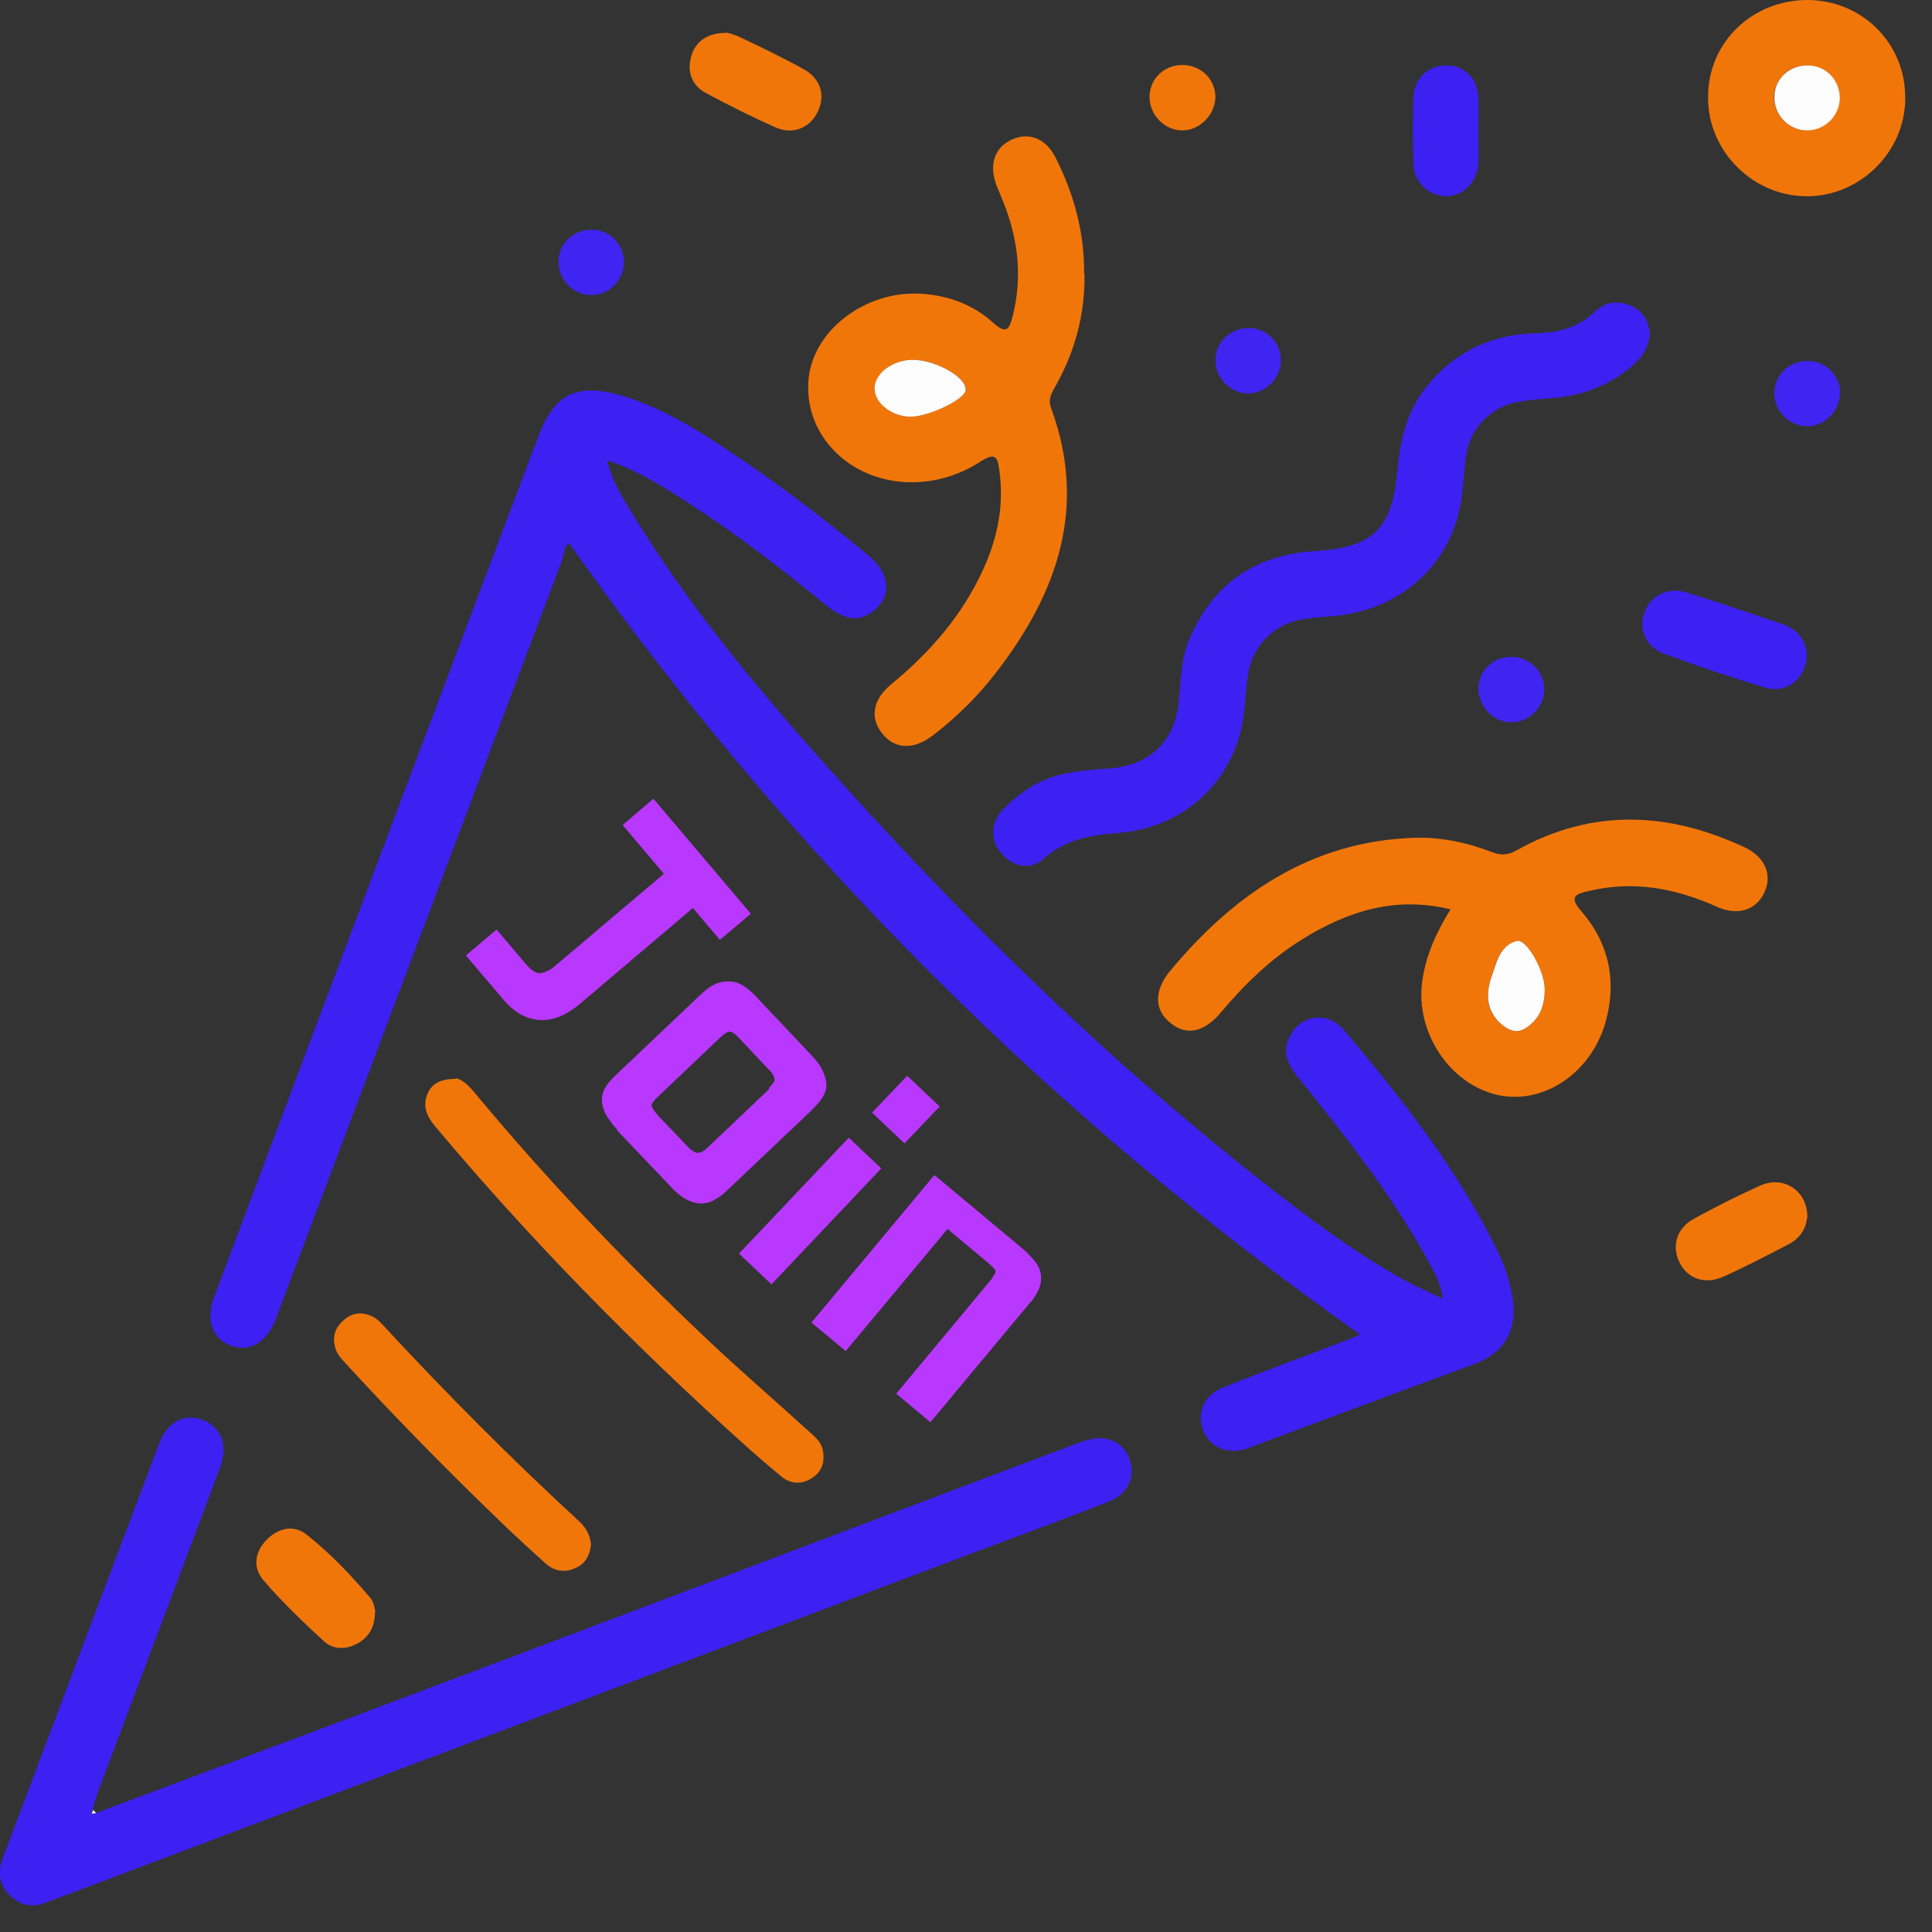 <svg width="44" height="44" viewBox="0 0 44 44" fill="none" xmlns="http://www.w3.org/2000/svg">
<rect x="0" y="0" width="44" height="44" fill="#333333" stroke="none"/>
<g clip-path="url(#clip0_51_3282)">
<path d="M13.83 10.49C13.94 10.95 14.16 11.3 14.38 11.66C15.6 13.68 17.1 15.5 18.66 17.26C21.98 21 25.54 24.48 29.52 27.51C30.34 28.13 31.18 28.72 32.09 29.21C32.32 29.33 32.56 29.43 32.86 29.58C32.81 29.21 32.66 28.96 32.52 28.71C31.7 27.22 30.65 25.88 29.58 24.56C29.32 24.24 29.17 23.93 29.41 23.54C29.67 23.1 30.25 23.04 30.6 23.45C31.93 25.02 33.2 26.64 34.11 28.5C34.29 28.86 34.41 29.25 34.46 29.66C34.54 30.37 34.21 30.84 33.54 31.08C31.95 31.66 30.36 32.26 28.77 32.85C28.62 32.9 28.48 32.97 28.33 33.01C27.89 33.12 27.52 32.93 27.39 32.54C27.26 32.14 27.43 31.77 27.85 31.6C28.8 31.22 29.77 30.87 30.72 30.5C30.82 30.46 30.92 30.42 30.97 30.39C23.94 25.42 17.94 19.43 12.96 12.37C12.85 12.43 12.85 12.61 12.8 12.76C10.65 18.45 8.51 24.14 6.36 29.83C6.33 29.9 6.31 29.98 6.28 30.05C6.06 30.59 5.67 30.81 5.24 30.64C4.83 30.48 4.68 30.05 4.88 29.53C5.56 27.71 6.25 25.89 6.93 24.07C8.66 19.47 10.4 14.87 12.13 10.28C12.15 10.22 12.18 10.16 12.2 10.11C12.59 8.94 13.13 8.67 14.32 9.06C15.07 9.31 15.74 9.7 16.39 10.13C17.58 10.91 18.71 11.76 19.8 12.67C20.27 13.06 20.31 13.57 19.91 13.9C19.59 14.17 19.24 14.14 18.82 13.79C17.81 12.96 16.77 12.16 15.67 11.45C15.1 11.08 14.53 10.72 13.82 10.48L13.83 10.49Z" fill="#3D20F2"/>
<path d="M2.19 41.29C4.77 40.32 7.35 39.36 9.92 38.39C14.72 36.58 19.52 34.76 24.32 32.95C24.45 32.9 24.58 32.85 24.72 32.81C25.18 32.66 25.57 32.82 25.72 33.22C25.87 33.62 25.7 34.02 25.25 34.2C24.22 34.6 23.19 34.98 22.15 35.37C15.2 37.99 8.24 40.62 1.29 43.24C1.22 43.27 1.14 43.29 1.07 43.32C0.75 43.46 0.45 43.4 0.21 43.15C-0.02 42.92 -0.05 42.64 0.06 42.33C1.25 39.17 2.44 36.01 3.63 32.86C3.82 32.37 4.21 32.18 4.62 32.34C5.04 32.5 5.2 32.92 5.01 33.43C4.1 35.85 3.19 38.26 2.28 40.68C2.21 40.85 2.16 41.03 2.11 41.21C2.1 41.24 2.09 41.27 2.08 41.3C2.11 41.3 2.15 41.29 2.18 41.28L2.19 41.29Z" fill="#3D21F2"/>
<path d="M24.7 6.25C24.71 7.16 24.48 8.01 24.04 8.79C23.95 8.95 23.86 9.09 23.94 9.3C24.77 11.56 24.08 13.51 22.69 15.31C22.27 15.86 21.78 16.34 21.23 16.76C20.79 17.09 20.36 17.06 20.08 16.69C19.81 16.34 19.88 15.93 20.29 15.59C21.18 14.86 21.92 14.01 22.4 12.95C22.72 12.24 22.87 11.51 22.76 10.72C22.72 10.41 22.67 10.3 22.35 10.5C21.83 10.84 21.24 11.01 20.62 10.98C19.31 10.91 18.33 9.9 18.41 8.69C18.48 7.55 19.69 6.61 20.98 6.69C21.61 6.73 22.17 6.94 22.63 7.36C22.93 7.63 22.99 7.48 23.06 7.21C23.29 6.32 23.19 5.45 22.85 4.6C22.8 4.47 22.74 4.34 22.69 4.21C22.52 3.75 22.65 3.36 23.04 3.18C23.43 3 23.82 3.15 24.04 3.59C24.46 4.42 24.7 5.3 24.69 6.24L24.7 6.25ZM20.74 9.49C21.15 9.49 21.98 9.09 21.99 8.88C22.01 8.56 21.19 8.14 20.68 8.2C20.24 8.25 19.9 8.56 19.92 8.88C19.95 9.2 20.33 9.49 20.74 9.49Z" fill="#F17609"/>
<path d="M33.04 20.71C31.76 20.4 30.68 20.76 29.66 21.39C28.95 21.83 28.36 22.4 27.82 23.04C27.43 23.51 27.03 23.6 26.66 23.3C26.29 23.01 26.27 22.57 26.65 22.11C28.1 20.37 29.85 19.16 32.21 19.08C32.82 19.06 33.42 19.19 33.99 19.41C34.2 19.49 34.36 19.47 34.55 19.36C36.27 18.4 38.01 18.49 39.74 19.3C40.2 19.52 40.37 19.93 40.18 20.33C40 20.72 39.58 20.87 39.1 20.65C38.16 20.23 37.21 20.05 36.19 20.29C35.88 20.36 35.72 20.42 36.02 20.76C36.65 21.49 36.83 22.36 36.56 23.3C36.22 24.45 35.15 25.16 34.12 24.94C33.02 24.7 32.23 23.51 32.39 22.35C32.47 21.77 32.7 21.25 33.04 20.7V20.71ZM35.18 22.53C35.18 22.12 34.77 21.37 34.54 21.43C34.13 21.54 34.06 21.98 33.94 22.33C33.94 22.34 33.94 22.36 33.93 22.38C33.82 22.76 33.9 23.09 34.21 23.34C34.36 23.47 34.54 23.54 34.72 23.43C35.06 23.23 35.18 22.91 35.18 22.53Z" fill="#F17609"/>
<path d="M37.57 7.64C37.54 7.87 37.45 8.06 37.29 8.22C36.74 8.76 36.07 9.01 35.32 9.07C35.06 9.09 34.79 9.11 34.53 9.16C33.94 9.28 33.47 9.78 33.39 10.37C33.34 10.72 33.33 11.09 33.27 11.44C33.03 12.88 31.88 13.9 30.37 14.03C30.11 14.05 29.84 14.07 29.58 14.12C28.97 14.25 28.51 14.75 28.42 15.37C28.37 15.71 28.36 16.05 28.31 16.39C28.07 17.83 26.94 18.86 25.46 18.97C24.84 19.02 24.27 19.11 23.78 19.55C23.48 19.82 23.1 19.76 22.82 19.45C22.55 19.16 22.55 18.74 22.84 18.44C23.27 17.99 23.79 17.68 24.41 17.59C24.7 17.54 25 17.52 25.29 17.5C26.21 17.42 26.77 16.86 26.85 15.95C26.89 15.49 26.9 15.01 27.08 14.57C27.62 13.3 28.58 12.63 29.96 12.55C31.26 12.47 31.7 12.05 31.82 10.76C31.88 10.07 32.02 9.41 32.46 8.84C33.1 8.03 33.93 7.62 34.96 7.59C35.47 7.58 35.94 7.47 36.33 7.09C36.57 6.86 36.86 6.84 37.16 6.97C37.44 7.1 37.56 7.35 37.58 7.64H37.57Z" fill="#3D21F2"/>
<path d="M10.37 24.56C10.49 24.56 10.64 24.69 10.78 24.85C12.43 26.84 14.21 28.71 16.08 30.48C16.83 31.19 17.62 31.87 18.39 32.57C18.53 32.7 18.7 32.82 18.74 33.03C18.79 33.3 18.72 33.52 18.48 33.67C18.25 33.81 18.01 33.8 17.8 33.63C17.47 33.36 17.15 33.08 16.83 32.79C14.36 30.56 12.04 28.19 9.9 25.64C9.71 25.41 9.62 25.18 9.74 24.9C9.84 24.68 10.03 24.57 10.38 24.57L10.37 24.56Z" fill="#F17609"/>
<path d="M43.39 2.24C43.39 3.46 42.36 4.47 41.15 4.47C39.92 4.47 38.89 3.44 38.9 2.21C38.9 0.96 39.91 -0.01 41.19 -4.54465e-05C42.43 0.02 43.4 1 43.39 2.24ZM41.13 2.97C41.53 2.98 41.88 2.66 41.89 2.26C41.91 1.84 41.61 1.51 41.19 1.49C40.75 1.47 40.41 1.79 40.4 2.21C40.4 2.61 40.73 2.96 41.12 2.97H41.13Z" fill="#F17609"/>
<path d="M13.46 35.17C13.44 35.4 13.34 35.61 13.11 35.71C12.87 35.82 12.63 35.79 12.43 35.61C12.05 35.27 11.67 34.92 11.31 34.57C10.13 33.43 8.99 32.27 7.88 31.06C7.78 30.95 7.67 30.84 7.63 30.68C7.57 30.44 7.63 30.25 7.8 30.09C7.98 29.92 8.19 29.86 8.43 29.96C8.57 30.01 8.66 30.11 8.76 30.22C10.17 31.74 11.63 33.21 13.15 34.61C13.32 34.76 13.44 34.93 13.46 35.18V35.17Z" fill="#F1760A"/>
<path d="M41.15 14.92C41.14 15.45 40.68 15.81 40.2 15.66C39.43 15.43 38.66 15.17 37.9 14.89C37.48 14.74 37.31 14.32 37.45 13.95C37.59 13.57 37.97 13.36 38.4 13.49C39.14 13.72 39.88 13.97 40.61 14.22C40.95 14.34 41.13 14.59 41.15 14.91V14.92Z" fill="#3D21F2"/>
<path d="M16.54 0.74C16.54 0.74 16.71 0.78 16.82 0.83C17.32 1.07 17.83 1.31 18.31 1.58C18.69 1.79 18.8 2.17 18.63 2.53C18.46 2.91 18.06 3.08 17.66 2.9C17.12 2.66 16.6 2.4 16.08 2.12C15.76 1.95 15.64 1.64 15.74 1.29C15.83 0.95 16.12 0.74 16.54 0.75V0.74Z" fill="#F1760A"/>
<path d="M41.15 27.75C41.13 27.99 40.98 28.22 40.71 28.35C40.23 28.6 39.75 28.85 39.26 29.07C38.83 29.27 38.42 29.12 38.24 28.73C38.07 28.36 38.19 27.96 38.59 27.75C39.08 27.48 39.58 27.23 40.09 27C40.63 26.76 41.18 27.13 41.16 27.74L41.15 27.75Z" fill="#F1760A"/>
<path d="M8.54 36.7C8.54 37.05 8.41 37.27 8.16 37.42C7.89 37.57 7.6 37.58 7.38 37.38C6.9 36.94 6.43 36.49 6 35.99C5.75 35.7 5.8 35.34 6.08 35.06C6.34 34.8 6.68 34.72 6.97 34.94C7.52 35.37 8 35.88 8.45 36.41C8.52 36.5 8.53 36.64 8.55 36.7H8.54Z" fill="#F1760A"/>
<path d="M33.67 2.97C33.67 3.22 33.68 3.47 33.67 3.71C33.65 4.14 33.33 4.46 32.94 4.47C32.55 4.47 32.2 4.16 32.19 3.74C32.17 3.23 32.17 2.72 32.19 2.21C32.21 1.77 32.53 1.49 32.94 1.49C33.35 1.49 33.65 1.78 33.67 2.23C33.68 2.48 33.67 2.73 33.67 2.97Z" fill="#3D20F2"/>
<path d="M26.93 1.48C27.34 1.48 27.67 1.79 27.68 2.2C27.68 2.61 27.32 2.98 26.91 2.97C26.51 2.96 26.18 2.61 26.18 2.21C26.18 1.8 26.51 1.48 26.92 1.48H26.93Z" fill="#F1760A"/>
<path d="M14.21 5.97C14.21 6.37 13.88 6.72 13.48 6.72C13.06 6.73 12.71 6.37 12.72 5.95C12.73 5.54 13.06 5.23 13.47 5.23C13.88 5.23 14.21 5.56 14.21 5.97Z" fill="#4024F2"/>
<path d="M27.68 8.19C27.69 7.78 28.03 7.47 28.44 7.47C28.87 7.47 29.2 7.83 29.17 8.26C29.14 8.66 28.78 8.98 28.39 8.96C27.99 8.94 27.67 8.58 27.68 8.19Z" fill="#4024F2"/>
<path d="M41.9 8.96C41.9 9.36 41.56 9.7 41.17 9.71C40.75 9.71 40.4 9.36 40.41 8.94C40.42 8.53 40.75 8.22 41.17 8.22C41.58 8.22 41.91 8.55 41.91 8.96H41.9Z" fill="#4024F2"/>
<path d="M34.4 16.45C34 16.44 33.67 16.09 33.67 15.69C33.67 15.26 34.02 14.94 34.46 14.96C34.87 14.98 35.18 15.32 35.17 15.73C35.15 16.13 34.8 16.46 34.41 16.45H34.4Z" fill="#4024F2"/>
<path d="M2.19 41.29C2.19 41.29 2.12 41.3 2.09 41.31C2.1 41.28 2.11 41.25 2.12 41.22C2.14 41.24 2.17 41.27 2.19 41.29Z" fill="#FEFDFE"/>
<path d="M20.74 9.49C20.33 9.49 19.94 9.2 19.92 8.88C19.89 8.56 20.24 8.25 20.68 8.2C21.19 8.14 22.01 8.56 21.99 8.88C21.99 9.09 21.15 9.49 20.74 9.49Z" fill="#FEFDFE"/>
<path d="M35.18 22.53C35.18 22.91 35.06 23.23 34.72 23.43C34.53 23.54 34.36 23.46 34.21 23.34C33.9 23.08 33.83 22.75 33.93 22.38C33.93 22.37 33.93 22.35 33.94 22.33C34.07 21.98 34.13 21.54 34.54 21.43C34.77 21.37 35.18 22.12 35.18 22.53Z" fill="#FEFDFE"/>
<path d="M41.13 2.97C40.73 2.96 40.4 2.61 40.41 2.21C40.41 1.78 40.77 1.47 41.2 1.49C41.61 1.51 41.91 1.84 41.9 2.26C41.88 2.66 41.54 2.98 41.14 2.97H41.13Z" fill="#FEFDFE"/>
<path d="M16.4 21.41L15.78 20.68L13.21 22.86C12.9 23.12 12.59 23.25 12.29 23.23C11.99 23.21 11.71 23.06 11.46 22.76L10.61 21.76L11.31 21.17L11.98 21.96C12.11 22.11 12.22 22.18 12.33 22.16C12.43 22.14 12.54 22.09 12.65 21.99L15.12 19.9L14.18 18.79L14.88 18.19L17.1 20.81L16.4 21.4V21.41Z" fill="#B838FF"/>
<path d="M14.06 25.73C13.93 25.59 13.84 25.46 13.78 25.35C13.73 25.23 13.7 25.12 13.71 25.02C13.71 24.92 13.75 24.82 13.81 24.73C13.87 24.64 13.95 24.55 14.05 24.46L15.99 22.62C16.14 22.48 16.28 22.4 16.41 22.37C16.54 22.34 16.66 22.35 16.76 22.37C16.87 22.41 16.96 22.46 17.04 22.53C17.12 22.6 17.19 22.66 17.24 22.72L18.46 24.01C18.59 24.15 18.69 24.27 18.74 24.39C18.79 24.51 18.82 24.61 18.82 24.72C18.82 24.82 18.78 24.92 18.72 25.01C18.66 25.1 18.58 25.19 18.48 25.29L16.56 27.11C16.47 27.2 16.37 27.27 16.28 27.32C16.19 27.38 16.09 27.4 15.99 27.41C15.89 27.41 15.78 27.39 15.66 27.33C15.54 27.27 15.42 27.18 15.29 27.04L14.06 25.75V25.73ZM17.51 24.78C17.6 24.69 17.65 24.62 17.64 24.57C17.63 24.52 17.6 24.45 17.52 24.37L16.81 23.62C16.75 23.55 16.69 23.51 16.64 23.5C16.59 23.48 16.51 23.53 16.4 23.63L14.97 24.99C14.9 25.06 14.85 25.12 14.84 25.16C14.83 25.2 14.88 25.28 14.99 25.41L15.64 26.09C15.72 26.18 15.79 26.23 15.86 26.25C15.93 26.27 16.01 26.23 16.11 26.14L17.52 24.8L17.51 24.78Z" fill="#B838FF"/>
<path d="M16.83 28.55L19.33 25.91L20.07 26.61L17.57 29.25L16.83 28.55ZM19.86 25.34L20.66 24.5L21.4 25.2L20.6 26.04L19.86 25.34Z" fill="#B838FF"/>
<path d="M22.59 29.11C22.63 29.06 22.66 29.01 22.67 28.97C22.68 28.93 22.64 28.88 22.55 28.8L21.58 27.99L19.26 30.77L18.48 30.12L21.28 26.76L23.28 28.43C23.43 28.56 23.54 28.68 23.61 28.78C23.68 28.89 23.71 28.99 23.71 29.1C23.71 29.21 23.69 29.3 23.64 29.4C23.59 29.5 23.53 29.6 23.44 29.69L21.19 32.39L20.41 31.74L22.59 29.12V29.11Z" fill="#B838FF"/>
</g>
<defs>
<clipPath id="clip0_51_3282">
<rect width="43.39" height="43.4" fill="white"/>
</clipPath>
</defs>
</svg>
